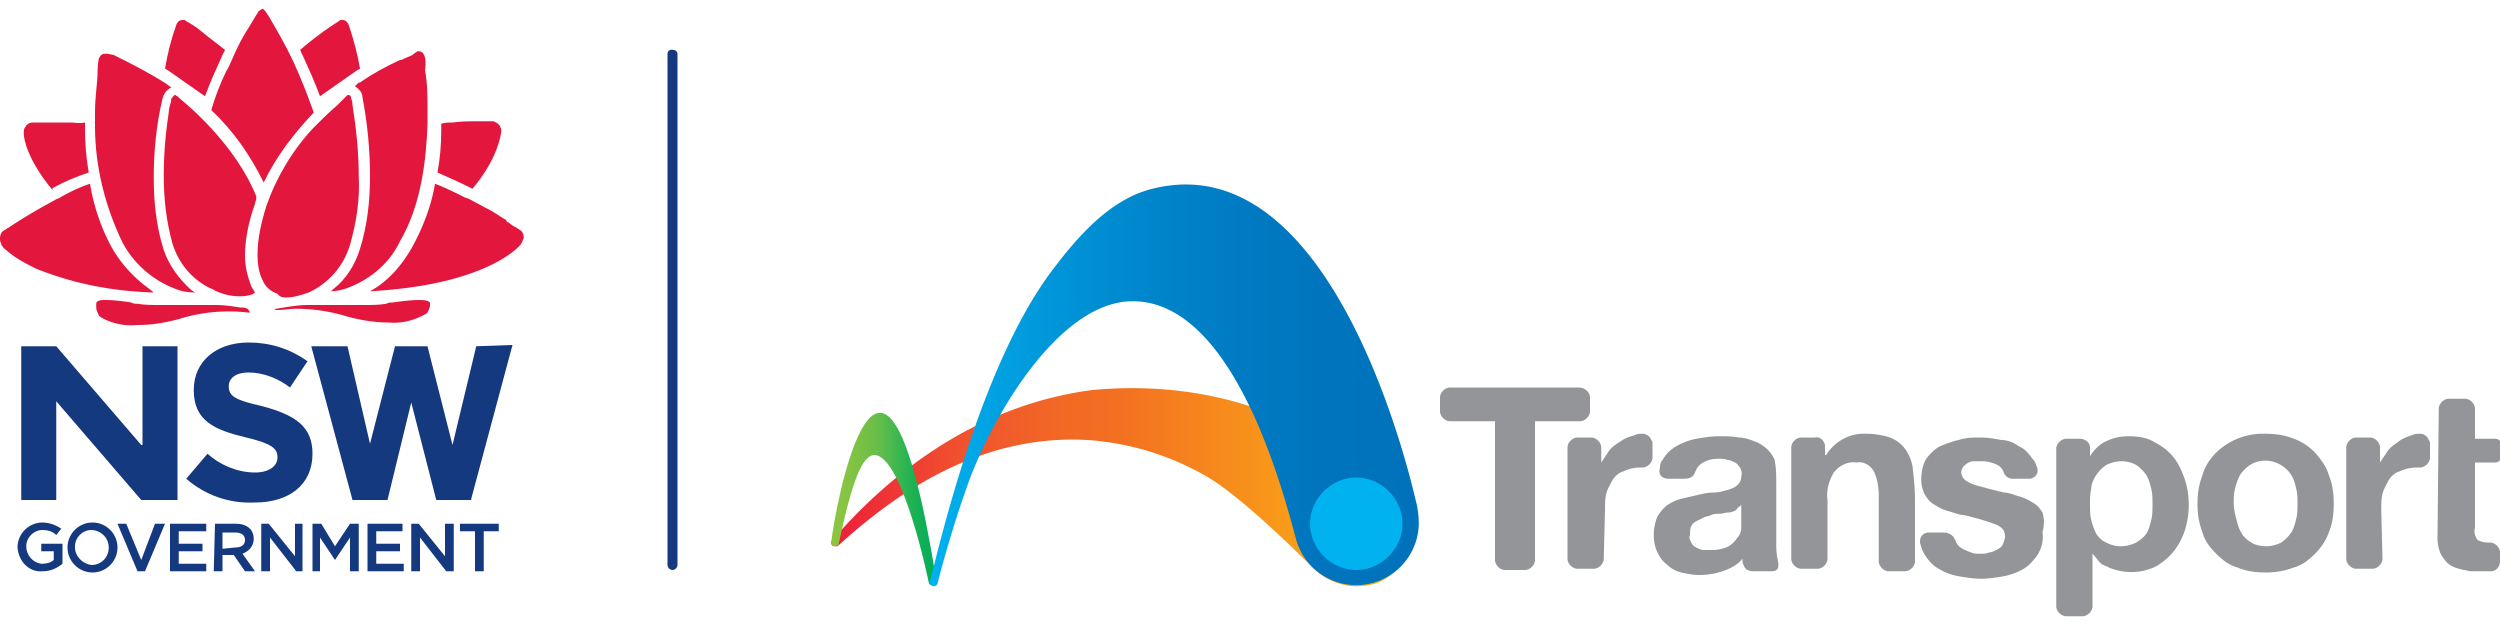 <svg version="1.1" id="TFNSW_Trans_Rel1_Hor_1Col.eps" xmlns="http://www.w3.org/2000/svg" x="0" y="0" viewBox="0 0 200 50" style="enable-background:new 0 0 200 50" xml:space="preserve"><style>.st0{fill:#15397f}.st1{fill:#e3173e}</style><path class="st0" d="M53.8 45.6c-.2 0-.4-.2-.4-.4V4.3c0-.2.2-.4.5-.3.2 0 .3.2.3.3v40.9c0 .2-.2.4-.4.4zM38.1 27.7l-1.9 7.9-2-7.9h-2.6l-2 7.8-1.8-7.8h-2.9L28.2 40H31l1.9-7.8 2 7.8h2.8v-.1L41 27.6l-2.9.1zm-26.8 7.9l-6.8-7.9H1.7V40h2.8v-7.9l6.8 7.9h2.9V27.7h-2.8v7.9h-.1zM1.4 43.8c0-1.1.9-2 2-2 .5 0 1.1.2 1.5.5l-.4.5c-.3-.3-.7-.4-1.1-.4-.7 0-1.3.6-1.3 1.3 0 .7.5 1.3 1.2 1.4h.1c.3 0 .7-.1.9-.3v-.7h-1v-.6H5v1.6c-.5.4-1 .6-1.6.6-1 .1-1.9-.7-2-1.9 0 .1 0 .1 0 0zM8.7 43.8c0-.7-.5-1.3-1.3-1.4h-.1c-.7 0-1.3.6-1.3 1.3v.1c0 .7.6 1.3 1.3 1.4.8 0 1.4-.6 1.4-1.4zm-3.3 0c0-1.1.9-2 2-2s2 .9 2 2-.9 2-2 2-2-.9-2-2zM9.4 41.9h.7l1.2 2.9 1.1-2.9h.8l-1.6 3.8H11zM13.6 41.9h2.9v.6h-2.2v1h1.9v.6h-1.9v1h2.2v.6h-2.9zM18.8 43.8c.5 0 .8-.2.8-.6s-.3-.6-.8-.6h-1v1.3l1-.1zm-1.6-1.9h1.7c.4 0 .8.1 1.1.4.2.2.3.5.3.8 0 .6-.4 1-.9 1.2l1 1.4h-.8l-.9-1.3h-.9v1.3h-.7l.1-3.8zM20.9 41.9h.6l2.1 2.6v-2.6h.6v3.8h-.5L21.6 43v2.7h-.7zM25 41.9h.7l1.1 1.8 1.2-1.8h.7v3.8H28V43l-1.2 1.8-1.2-1.8v2.7H25zM29.4 41.9h2.8v.6h-2.1v1H32v.6h-1.9v1h2.2v.6h-2.9zM32.9 41.9h.6l2.1 2.6v-2.6h.7v3.8h-.6L33.6 43v2.7h-.7zM38 42.5h-1.2v-.6h3.1v.6h-1.2v3.2H38zM14.9 38.3l1.7-2c1 .9 2.4 1.5 3.8 1.5 1.1 0 1.8-.5 1.8-1.2s-.4-1.1-2.5-1.6c-2.5-.6-4.2-1.3-4.2-3.8 0-2.3 1.8-3.8 4.4-3.8 1.7 0 3.3.5 4.7 1.5L23.2 31c-.9-.7-2.1-1.2-3.3-1.2-1.1 0-1.6.5-1.6 1.1 0 .8.5 1.1 2.7 1.6 2.6.7 4 1.6 4 3.8 0 2.5-1.9 3.9-4.6 3.9-2.1.1-4-.6-5.5-1.9z"/><path class="st1" d="M9.8 19.4c.9 1.7 2.4 3 4.2 3.7.5.2 1 .3 1.6.3l-.3-.2c-1-.9-1.8-2-2.2-3.2-.6-1.9-.8-3.8-.8-5.8 0-2.1.2-4.2.7-6.3.1-.4.3-.7.7-.9-.1-.1-.3-.2-.4-.3-1.4-.9-2.8-1.6-4.2-2.3l-.5-.1h-.2c-.3 0-.4.2-.5.4 0 0-.1.5-.1 1.2S7.6 7.7 7.6 9v1.1c0 3.2.8 6.4 2.2 9.3zM22.9 23.8c.6 0 1.2-.2 1.8-.4l.4-.2c1.4-.8 2.4-2 2.9-3.6.5-1.8.8-3.6.7-5.5 0-1.9-.2-3.8-.5-5.7 0-.3-.1-.5-.1-.5 0-.2-.1-.3-.2-.3s-.1 0-.2.1l-.2.2-.5.5c-.7.6-1.3 1.2-1.9 1.8-1.7 1.8-3 4-3.8 6.3-.4 1.3-.7 2.6-.7 3.9 0 .7.1 1.4.4 2 .2.5.6.9 1.2 1.1.2.3.5.3.7.3z"/><path class="st1" d="M20.5 15.9v-.2c-1.7-4.2-5.6-7.4-6.1-7.8l-.2-.2c-.1 0-.1-.1-.2-.1s-.2.2-.3.3c0 .1 0 .2-.1.5s-.1.7-.2 1.3c-.2 1.4-.3 2.9-.3 4.3 0 1.9.2 3.7.7 5.5.5 1.6 1.6 2.9 3.1 3.6.1 0 .1 0 .2.1.6.3 1.3.5 2 .5.3 0 .6 0 .9-.1.1 0 .3-.1.4-.2-.1-.2-.2-.3-.3-.5-.3-.8-.5-1.6-.5-2.4 0-1.4.3-2.8.8-4.2 0-.1.1-.3.1-.4zM21.1 14.6c1-2.1 2.4-3.9 4-5.6-.5-1.4-1-2.7-1.6-4s-1.3-2.5-2-3.7l-.2-.3c-.2-.3-.3-.3-.3-.3s-.2.1-.3.2c-.1.1-.1.2-.2.3l-.6 1c-.4.6-.9 1.5-1.4 2.7-.1.2-.2.5-.4.8-.5 1-.9 2.1-1.2 3.1 1.8 1.7 3.1 3.6 4.2 5.8zM28.4 6.9c.3.2.6.5.6.9.4 2.1.6 4.2.6 6.3 0 1.9-.2 3.9-.8 5.8-.4 1.3-1.1 2.4-2.1 3.2-.1.1-.2.2-.3.2.5 0 1-.1 1.5-.3 1.8-.7 3.3-2 4.1-3.7 1.7-2.9 2.1-6.5 2.2-9.4V8.8c0-1.1 0-2.1-.2-3.2.1-.6 0-1 0-1-.1-.3-.2-.5-.5-.5-.1 0-.2 0-.2.1-.1 0-.2.1-.3.2-.2.1-.5.2-.9.4H32c-1.1.5-2.2 1.1-3.2 1.8h-.1l-.3.3zM25.6 7.7l3-2.1.2-.1c-.2-1.2-.5-2.3-.9-3.5-.1-.2-.2-.4-.5-.4h-.1c-.1 0-.1 0-.2.1 0 0-.5.3-1.2.8-.4.3-1.1.8-1.9 1.5.1.1.1.3.2.4.5 1.1 1 2.2 1.4 3.3zM16.4 7.7c.4-1.1.9-2.2 1.4-3.3L18 4c-.6-.5-1.3-1-1.9-1.5s-1.2-.8-1.2-.8c-.1-.1-.1-.1-.2-.1h-.1c-.2 0-.4.1-.5.4-.4 1.1-.7 2.3-.9 3.5.1 0 .1.1.2.1l3 2.1zM4.3 15c.9-.5 1.9-.9 2.8-1.2-.2-1.1-.3-2.3-.3-3.5v-.5c-.5.1-.8 0-1.1 0H2.6c-.3 0-.5.2-.6.4-.1.1-.1.3-.1.5 0 .4.3 2.1 2.3 4.5 0-.1 0-.2.1-.2zM37.8 15.1c2-2.4 2.2-4.1 2.3-4.5 0-.2 0-.3-.1-.5s-.4-.4-.6-.4H38c-.4 0-1.1 0-1.8.1-.3 0-.6 0-.9.1v.5c0 1.2-.1 2.3-.3 3.4.9.4 1.8.8 2.8 1.3 0-.1 0 0 0 0z"/><path class="st1" d="M41.6 18.4l-.3-.2c-.2-.1-.4-.2-.6-.4-.1 0-.2-.1-.2-.2-.4-.2-.9-.6-1.5-.9l-.2-.1-1.3-.7-.3-.1c-.8-.4-1.6-.8-2.4-1.1-.3 1.8-1 3.6-1.9 5.2-.7 1.2-1.6 2.3-2.8 3.1l-.5.3c9.2-.5 11.9-3.5 12.1-3.8 0-.1.1-.1.1-.2s.1-.2.1-.3c0-.2-.1-.5-.3-.6zM11.8 23c-1.1-.8-2.1-1.9-2.8-3.1-.9-1.6-1.5-3.4-1.8-5.2-.9.3-1.7.7-2.4 1.1-.1.1-.3.1-.4.2-1.3.7-2.5 1.4-3.7 2.2-.2.1-.3.2-.3.2-.3.1-.4.4-.4.7 0 .1 0 .2.1.4v.1l.1.1c.1.2.3.3.4.4.7.6 1.5 1 2.3 1.4 3 1.2 6.1 1.8 9.4 1.9l-.5-.4zM33.6 24c-.7 0-1.5.1-2.2.2-.2 0-.3 0-.5.1-.6.1-1.2.1-1.8.1h-4.5c-.6 0-1.3.1-1.9.2l-.6.1c-.1 0-.1.1-.1.1h.2c.5 0 1-.1 1.5-.1 1.3 0 2.7.2 4 .6 1.1.3 2.2.5 3.4.5 1.1.1 2.1-.2 3-.7l.1-.1c.1-.2.2-.4.2-.6v-.2c-.1-.1-.3-.2-.8-.2zM19.8 24.7c-.2-.1-.4-.1-.6-.1-.6-.1-1.3-.2-1.9-.2h-4.5c-.6 0-1.2 0-1.8-.1-.2 0-.3 0-.5-.1-.6-.1-1.4-.2-2.1-.2-.5 0-.7.1-.7.3v.3c0 .2.1.4.2.6 0 .1.1.1.2.2.9.5 1.9.7 2.9.6 1.2 0 2.3-.2 3.4-.5a13.2 13.2 0 015.4-.5h.2c-.1-.2-.1-.2-.2-.3z"/><path d="M127.2 31.8v1.1c0 .4-.4.8-.8.8h-3.6v11.1c0 .4-.4.8-.8.8h-1.6c-.4 0-.8-.4-.8-.8V33.7H116c-.4 0-.8-.4-.8-.8v-1.1c0-.4.4-.8.8-.8h10.3c.5 0 .9.4.9.8zm63.3 9c0-.4 0-.9.1-1.3s.3-.7.5-1.1c.2-.3.5-.6.9-.7.4-.2.9-.3 1.4-.3h.2c.4 0 .8-.4.8-.8v-1.1c0-.1 0-.2-.1-.3-.1-.3-.4-.5-.7-.5-.2 0-.4 0-.6.1l-.3.1c-.3.1-.7.3-.9.5-.3.2-.6.4-.8.7l-.6.9v-1.2c0-.4-.4-.8-.8-.8h-1.1c-.4 0-.8.4-.8.8v8.9c0 .4.4.8.8.8h1.3c.4 0 .8-.4.8-.8l-.1-3.9zm-62.1 0c0-.4 0-.9.1-1.3s.3-.7.5-1.1c.2-.3.5-.6.9-.7.4-.2.9-.3 1.3-.3h.2c.4 0 .8-.4.8-.8v-1.1c0-.1 0-.2-.1-.3-.1-.3-.4-.5-.7-.5-.2 0-.4 0-.6.1l-.3.1c-.4.1-.7.3-1 .5s-.6.4-.8.7l-.6.9v-1.2c0-.4-.4-.8-.8-.8h-1.1c-.4 0-.8.4-.8.8v8.9c0 .4.4.8.8.8h1.3c.4 0 .8-.4.8-.8l.1-3.9zm24.6-3.5c-.1-.5-.3-1-.6-1.4s-.7-.7-1.2-.9c-.6-.2-1.3-.3-1.9-.3a3.53 3.53 0 00-3.2 1.7h-.1v-.7c0-.4-.4-.8-.8-.7h-1.1c-.4 0-.8.4-.8.8v8.9c0 .4.4.8.8.8h1.3c.4 0 .8-.4.8-.8V40c-.1-.8.1-1.5.5-2.2l.1-.1c.4-.5 1.1-.8 1.7-.7.6-.1 1.1.2 1.4.7.3.6.4 1.3.4 2v5.2c0 .4.4.8.8.8h1.3c.4 0 .8-.4.8-.8v-4.8c0-1.1-.1-1.9-.2-2.8zm10.4 3.7c-.2-.3-.4-.6-.8-.8-.3-.2-.7-.4-1.1-.5-.4-.1-.8-.3-1.2-.3l-1.2-.3-1.1-.3a3 3 0 01-.8-.4c-.2-.2-.3-.4-.3-.6 0-.2.1-.4.2-.5.1-.1.2-.2.4-.3s.3-.1.5-.1h.5c.5 0 .9.1 1.3.3.2.1.4.3.5.6.1.3.4.5.7.5h1.3c.4 0 .7-.3.7-.6v-.2c-.1-.3-.2-.6-.4-.8-.3-.4-.6-.8-1.1-1-.4-.3-.9-.5-1.4-.5-.5-.1-1.1-.2-1.7-.2-.6 0-1.1 0-1.7.2-.5.1-1 .3-1.5.5-.4.2-.8.6-1.1 1-.3.5-.4 1.1-.4 1.7 0 .4.1.8.3 1.2.2.3.4.6.8.8.3.2.7.4 1.1.5.4.1.8.3 1.2.3.8.2 1.6.4 2.4.7.6.2.9.5.9 1 0 .2-.1.5-.2.7-.1.2-.3.3-.5.4-.2.1-.4.2-.6.2-.2.1-.4.1-.6.1-.3 0-.6 0-.8-.1-.3-.1-.5-.2-.7-.3s-.4-.3-.5-.5-.2-.7-.9-.8h-1.3c-.4 0-.7.3-.7.7v.1c.1.4.2.7.4 1 .3.5.7.9 1.1 1.1.5.3 1 .5 1.6.6s1.2.2 1.8.2 1.2-.1 1.8-.2c.5-.1 1.1-.3 1.6-.6s.8-.7 1.1-1.1c.3-.5.5-1.1.4-1.8.2-.8.1-1.2 0-1.6zm12.4-.7c0 .8.1 1.5.4 2.3.2.7.6 1.2 1.1 1.7s1 .9 1.7 1.1c.7.3 1.5.4 2.2.4.8 0 1.5-.1 2.3-.4.7-.2 1.2-.6 1.7-1.1s.9-1.1 1.1-1.7c.3-.7.4-1.5.4-2.3s-.1-1.6-.4-2.3c-.2-.7-.6-1.2-1.1-1.8-.5-.5-1.1-.9-1.7-1.1-.7-.3-1.5-.4-2.3-.4a5.38 5.38 0 00-3.9 1.5c-.5.5-.9 1.1-1.1 1.8-.3.8-.4 1.5-.4 2.3zm2.9 0c0-.4 0-.8.1-1.2s.2-.7.4-1.1c.2-.3.5-.6.8-.8 1.1-.7 2.6-.3 3.3.8.2.3.3.7.4 1.1.1.4.1.8.1 1.2s0 .8-.1 1.2-.2.8-.4 1.1-.5.6-.8.8c-.4.2-.8.3-1.2.3s-.9-.1-1.2-.3-.6-.4-.8-.8c-.2-.3-.3-.7-.4-1.1-.1-.4-.2-.8-.2-1.2zm-3.6.1c0 .7-.1 1.3-.3 2-.2.6-.5 1.2-.9 1.7s-.9.9-1.4 1.2c-1.2.6-2.6.6-3.8.1-.1-.1-.3-.1-.4-.2-.1 0-.2-.1-.3-.2l-.1-.1-.4-.5-.1-.1v4.2c0 .4-.4.8-.8.8h-1.3c-.4 0-.8-.4-.8-.8V35.9c0-.4.4-.8.8-.8h1.1c.4 0 .8.3.8.7v.7c.3-.5.8-1 1.3-1.2.6-.3 1.2-.4 1.8-.4.7 0 1.5.1 2.1.5.6.3 1.1.7 1.5 1.2s.7 1.2.9 1.8c.2.6.3 1.3.3 2zm-2.9-.1c0-.4 0-.8-.1-1.2s-.2-.8-.4-1.1-.5-.6-.8-.8c-.7-.4-1.6-.4-2.4 0-.3.2-.6.5-.8.8s-.4.7-.4 1.1c-.1.4-.1.8-.1 1.3 0 .4 0 .8.1 1.2s.2.7.4 1.1c.2.3.5.6.8.7.7.4 1.6.4 2.4 0 .3-.2.6-.4.8-.7s.3-.7.4-1.1c.1-.4.1-.8.1-1.3zm22.8 2.8c0 .4.1.9.3 1.3.2.3.4.6.7.8s.7.3 1.1.4c.2 0 .4.1.6.1h1.6c.4 0 .7-.4.7-.8v-.7c0-.4-.4-.8-.8-.8h-.2c-.3 0-.6-.1-.8-.2-.2-.3-.3-.6-.2-1V37h1.6c.3 0 .5-.2.5-.5v-.9c0-.3-.2-.5-.5-.5H198v-2.4c0-.4-.4-.8-.8-.8h-1.3c-.4 0-.8.4-.8.8l-.1 10.4zm-62.2-5.7c-.2.7.3.9.7.9h1.2c1.1 0 .7-.7 1.4-1.2.4-.3.9-.4 1.4-.4.2 0 .5 0 .7.1.2 0 .4.1.6.2.2.1.3.3.4.4.1.2.2.5.1.7 0 .3-.1.5-.3.7s-.5.3-.8.4c-.4.1-.7.2-1.1.2-.4 0-.9.1-1.3.2l-1.3.3c-.4.1-.8.3-1.1.5s-.6.6-.8.9c-.2.5-.3 1-.3 1.5s.1 1 .3 1.4.4.7.8 1c.3.3.7.5 1.1.6.5.1.9.2 1.4.2.7 0 1.3-.1 1.9-.3.6-.2 1.2-.5 1.6-1 0 .2 0 .4.1.5.1.5.7.5.7.5h1.5c.7 0 .6-.5.5-1s-.1-.9-.1-1.4v-4.7c0-.5 0-1.1-.1-1.6 0-.3-.2-.5-.3-.7-.3-.4-.7-.7-1.1-.9-.5-.2-1-.4-1.5-.4-.5-.1-1.1-.1-1.6-.1-.6 0-1.2.1-1.8.2-.5.1-1.1.3-1.6.6s-.8.6-1.1 1.1c-.1.1-.2.3-.2.6zm6.5 3v1.8c0 .3-.1.6-.3.8-.2.3-.4.5-.7.7-.4.2-.9.3-1.3.3h-.7c-.2 0-.4-.1-.6-.2-.2-.1-.3-.2-.4-.4-.1-.2-.2-.4-.1-.6 0-.2 0-.5.1-.7s.2-.3.4-.4l.6-.3c.2-.1.4-.1.6-.2s.5-.1.7-.1.4-.1.7-.1c.2 0 .4-.1.6-.2.1-.2.3-.3.4-.4z" style="fill:#939598"/><path d="M90.5 33.5c.1 0 .1-.2 0-.2-.1.1-.1.2 0 .2z"/><linearGradient id="SVGID_1_" gradientUnits="userSpaceOnUse" x1="66.5" y1="-1780.92" x2="112.63" y2="-1780.92" gradientTransform="translate(0 1819.87)"><stop offset="0" style="stop-color:#ed1a3b"/><stop offset=".02" style="stop-color:#ee223a"/><stop offset=".23" style="stop-color:#f0532e"/><stop offset=".4" style="stop-color:#f26825"/><stop offset=".5" style="stop-color:#f37021"/><stop offset="1" style="stop-color:#fdb913"/></linearGradient><path d="M66.6 43.2c-.1.1-.1.1-.1.2 0 .2.1.3.3.3h.2c4.2-3.8 11-9 20-8.5a22 22 0 019.5 2.9c3 1.7 8.5 7.3 8.5 7.3.9.9 2.2 1.5 3.5 1.5 0 0 .8 0 1.5-.2.2-.1.3-.1.3-.1.4-.2 2.7-1.3 2.3-4.2-.1-1.2-.7-2.4-1.8-3.4-.2-.2-8.2-9.2-23.4-7.8-10 1.3-16.9 7.5-20.8 12" style="fill:url(#SVGID_1_)"/><linearGradient id="SVGID_2_" gradientUnits="userSpaceOnUse" x1="66.5" y1="12.42" x2="74.93" y2="12.42" gradientTransform="matrix(1 0 0 -1 0 52.4)"><stop offset="0" style="stop-color:#8dc63f"/><stop offset=".17" style="stop-color:#84c442"/><stop offset=".44" style="stop-color:#68bd49"/><stop offset=".78" style="stop-color:#1cb254"/><stop offset="1" style="stop-color:#00ac5b"/></linearGradient><path d="M67.1 43.5c0 .1-.2.2-.3.2-.2 0-.3-.1-.3-.3.2-2.3 4.1-23.9 8.4 3v.2c0 .2-.2.2-.4.2-.1 0-.2-.1-.2-.2 0 0-2.1-10.3-4.4-10.2-.9.1-1.7 1.9-2.8 7.1z" style="fill:url(#SVGID_2_)"/><linearGradient id="SVGID_3_" gradientUnits="userSpaceOnUse" x1="74.33" y1="21.56" x2="113.47" y2="21.56" gradientTransform="matrix(1 0 0 -1 0 52.4)"><stop offset="0" style="stop-color:#00b3f0"/><stop offset=".1" style="stop-color:#00a5e5"/><stop offset=".29" style="stop-color:#0092d6"/><stop offset=".47" style="stop-color:#0084ca"/><stop offset=".65" style="stop-color:#007ac2"/><stop offset=".83" style="stop-color:#0074bd"/><stop offset="1" style="stop-color:#0072bc"/></linearGradient><path d="M113.3 40.2c-.3-1.2-6.4-28.8-21.1-25.1-3.3.8-5.9 3.7-8 6.5-5.7 7.5-9 21.8-9.8 24.9-.1.2.1.3.2.4.1 0 .3 0 .4-.2.4-1.7 1.6-5.7 2.2-7.3C79 33.9 84.6 24 90.7 24.1c8 .1 11.9 15 13 19.1a5 5 0 009.8-1.2c0-.3 0-1-.2-1.8z" style="fill:url(#SVGID_3_)"/><path d="M112.2 41.9c0 2-1.7 3.7-3.7 3.7s-3.7-1.7-3.7-3.7 1.7-3.7 3.7-3.7 3.7 1.7 3.7 3.7z" style="fill:#00b3f0"/></svg>